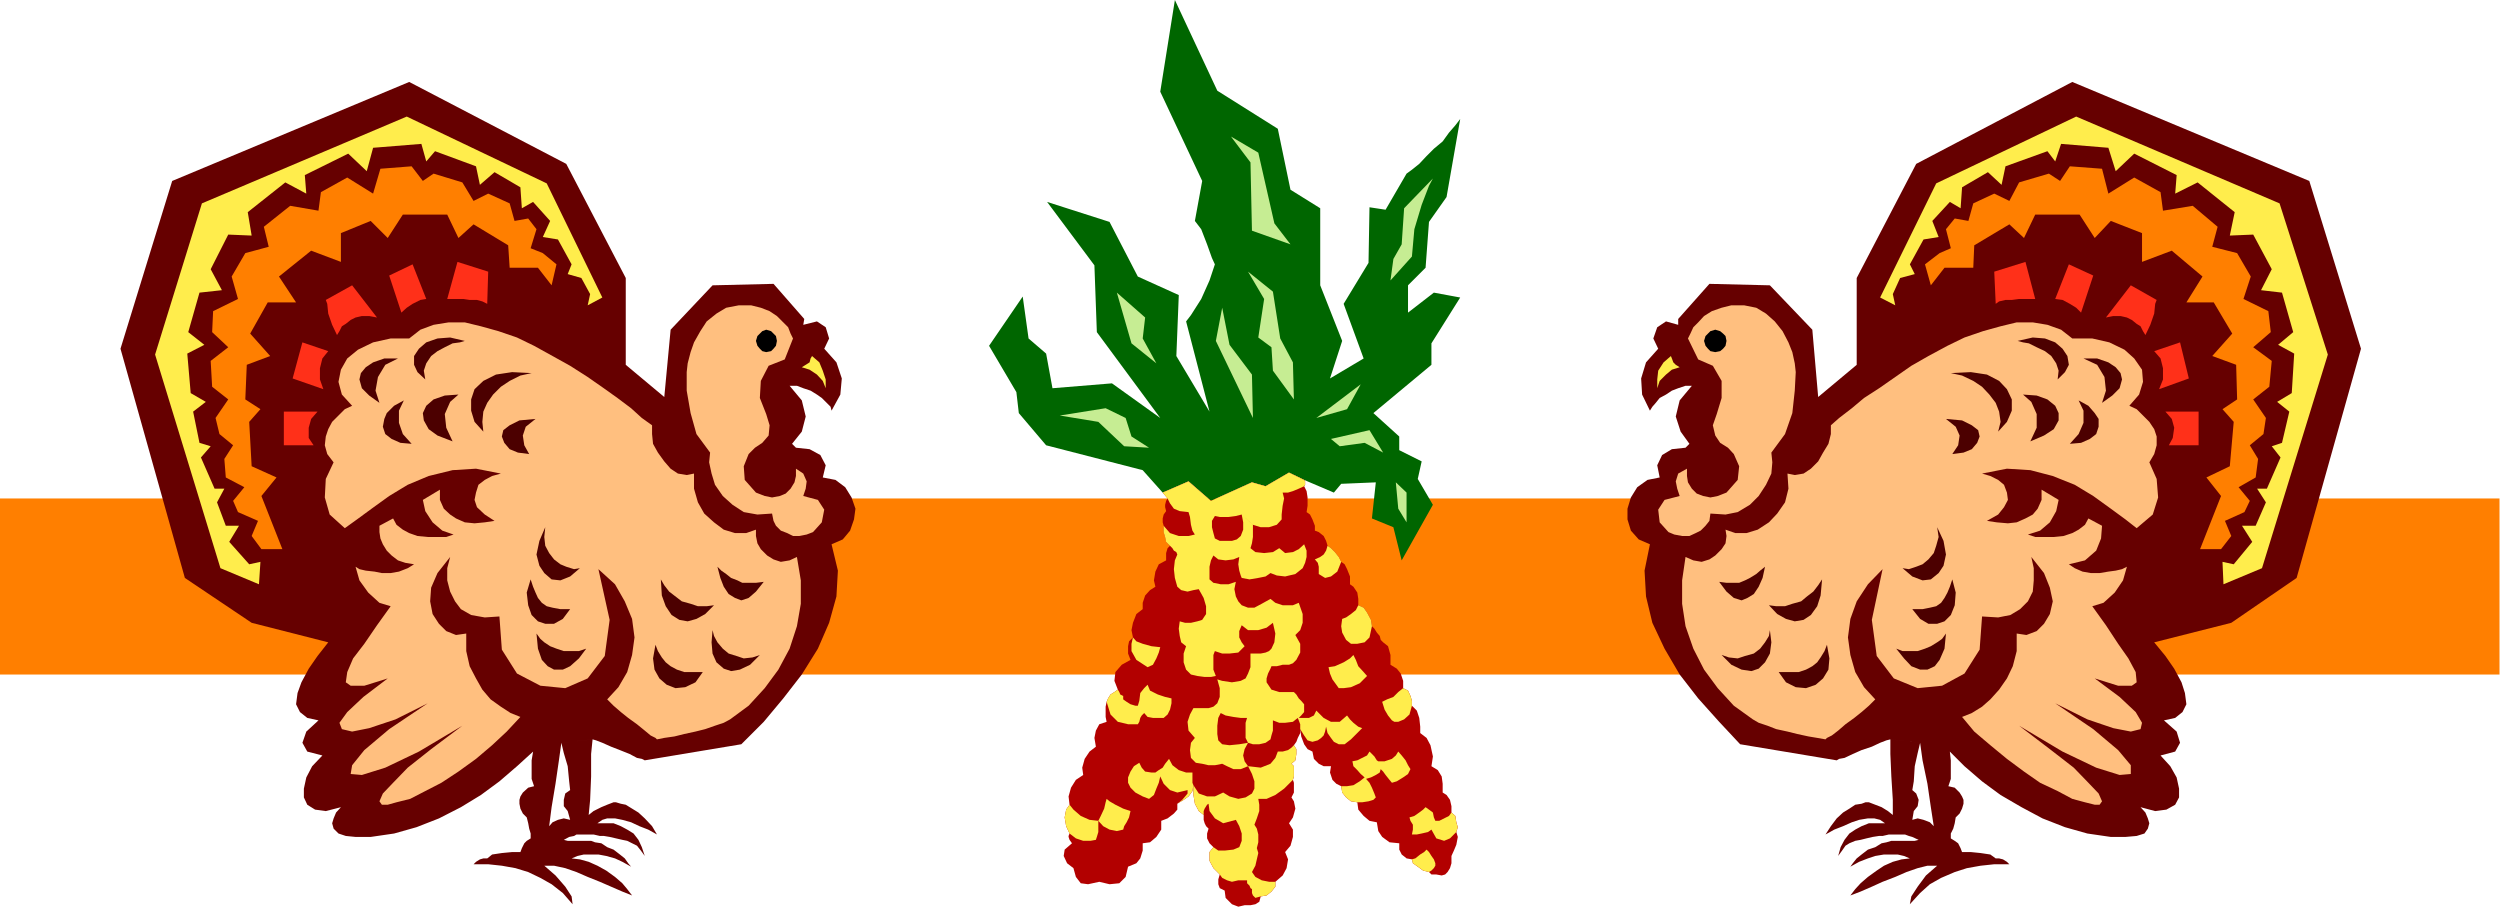 <?xml version="1.0" encoding="UTF-8" standalone="no"?>
<svg
   xmlns:ooo="http://xml.openoffice.org/svg/export"
   xmlns:dc="http://purl.org/dc/elements/1.1/"
   xmlns:cc="http://creativecommons.org/ns#"
   xmlns:rdf="http://www.w3.org/1999/02/22-rdf-syntax-ns#"
   xmlns:svg="http://www.w3.org/2000/svg"
   xmlns="http://www.w3.org/2000/svg"
   xmlns:sodipodi="http://sodipodi.sourceforge.net/DTD/sodipodi-0.dtd"
   xmlns:inkscape="http://www.inkscape.org/namespaces/inkscape"
   version="1.2"
   width="51.26mm"
   height="18.69mm"
   viewBox="0 0 5126 1869"
   preserveAspectRatio="xMidYMid"
   xml:space="preserve"
   id="svg221"
   sodipodi:docname="turkeys.svg"
   style="fill-rule:evenodd;stroke-width:28.222;stroke-linejoin:round"
   inkscape:version="0.92.5 (2060ec1f9f, 2020-04-08)"><sodipodi:namedview
   pagecolor="#ffffff"
   bordercolor="#666666"
   borderopacity="1"
   objecttolerance="10"
   gridtolerance="10"
   guidetolerance="10"
   inkscape:pageopacity="0"
   inkscape:pageshadow="2"
   inkscape:window-width="664"
   inkscape:window-height="487"
   id="namedview223"
   showgrid="false"
   inkscape:zoom="0.2102413"
   inkscape:cx="96.869292"
   inkscape:cy="35.300786"
   inkscape:window-x="0"
   inkscape:window-y="0"
   inkscape:window-maximized="0"
   inkscape:current-layer="svg221" />
 <defs
   class="ClipPathGroup"
   id="defs8">
  <clipPath
   id="presentation_clip_path"
   clipPathUnits="userSpaceOnUse">
   <rect
   x="0"
   y="0"
   width="21000"
   height="29700"
   id="rect2" />
  </clipPath>
  <clipPath
   id="presentation_clip_path_shrink"
   clipPathUnits="userSpaceOnUse">
   <rect
   x="21"
   y="29"
   width="20958"
   height="29641"
   id="rect5" />
  </clipPath>
 </defs>
 <defs
   class="TextShapeIndex"
   id="defs12">
  <g
   ooo:slide="id1"
   ooo:id-list="id3"
   id="g10" />
 </defs>
 <defs
   class="EmbeddedBulletChars"
   id="defs44">
  <g
   id="bullet-char-template-57356"
   transform="matrix(4.8828125e-4,0,0,-4.8828125e-4,0,0)">
   <path
   d="M 580,1141 1163,571 580,0 -4,571 Z"
   id="path14"
   inkscape:connector-curvature="0" />
  </g>
  <g
   id="bullet-char-template-57354"
   transform="matrix(4.8828125e-4,0,0,-4.8828125e-4,0,0)">
   <path
   d="M 8,1128 H 1137 V 0 H 8 Z"
   id="path17"
   inkscape:connector-curvature="0" />
  </g>
  <g
   id="bullet-char-template-10146"
   transform="matrix(4.8828125e-4,0,0,-4.8828125e-4,0,0)">
   <path
   d="M 174,0 602,739 174,1481 1456,739 Z M 1358,739 309,1346 659,739 Z"
   id="path20"
   inkscape:connector-curvature="0" />
  </g>
  <g
   id="bullet-char-template-10132"
   transform="matrix(4.8828125e-4,0,0,-4.8828125e-4,0,0)">
   <path
   d="M 2015,739 1276,0 H 717 l 543,543 H 174 v 393 h 1086 l -543,545 h 557 z"
   id="path23"
   inkscape:connector-curvature="0" />
  </g>
  <g
   id="bullet-char-template-10007"
   transform="matrix(4.8828125e-4,0,0,-4.8828125e-4,0,0)">
   <path
   d="m 0,-2 c -7,16 -16,29 -25,39 l 381,530 c -94,256 -141,385 -141,387 0,25 13,38 40,38 9,0 21,-2 34,-5 21,4 42,12 65,25 l 27,-13 111,-251 280,301 64,-25 24,25 c 21,-10 41,-24 62,-43 C 886,937 835,863 770,784 769,783 710,716 594,584 L 774,223 c 0,-27 -21,-55 -63,-84 l 16,-20 C 717,90 699,76 672,76 641,76 570,178 457,381 L 164,-76 c -22,-34 -53,-51 -92,-51 -42,0 -63,17 -64,51 -7,9 -10,24 -10,44 0,9 1,19 2,30 z"
   id="path26"
   inkscape:connector-curvature="0" />
  </g>
  <g
   id="bullet-char-template-10004"
   transform="matrix(4.8828125e-4,0,0,-4.8828125e-4,0,0)">
   <path
   d="M 285,-33 C 182,-33 111,30 74,156 52,228 41,333 41,471 c 0,78 14,145 41,201 34,71 87,106 158,106 53,0 88,-31 106,-94 l 23,-176 c 8,-64 28,-97 59,-98 l 735,706 c 11,11 33,17 66,17 42,0 63,-15 63,-46 V 965 c 0,-36 -10,-64 -30,-84 L 442,47 C 390,-6 338,-33 285,-33 Z"
   id="path29"
   inkscape:connector-curvature="0" />
  </g>
  <g
   id="bullet-char-template-9679"
   transform="matrix(4.8828125e-4,0,0,-4.8828125e-4,0,0)">
   <path
   d="M 813,0 C 632,0 489,54 383,161 276,268 223,411 223,592 c 0,181 53,324 160,431 106,107 249,161 430,161 179,0 323,-54 432,-161 108,-107 162,-251 162,-431 0,-180 -54,-324 -162,-431 C 1136,54 992,0 813,0 Z"
   id="path32"
   inkscape:connector-curvature="0" />
  </g>
  <g
   id="bullet-char-template-8226"
   transform="matrix(4.8828125e-4,0,0,-4.8828125e-4,0,0)">
   <path
   d="m 346,457 c -73,0 -137,26 -191,78 -54,51 -81,114 -81,188 0,73 27,136 81,188 54,52 118,78 191,78 73,0 134,-26 185,-79 51,-51 77,-114 77,-187 0,-75 -25,-137 -76,-188 -50,-52 -112,-78 -186,-78 z"
   id="path35"
   inkscape:connector-curvature="0" />
  </g>
  <g
   id="bullet-char-template-8211"
   transform="matrix(4.8828125e-4,0,0,-4.8828125e-4,0,0)">
   <path
   d="M -4,459 H 1135 V 606 H -4 Z"
   id="path38"
   inkscape:connector-curvature="0" />
  </g>
  <g
   id="bullet-char-template-61548"
   transform="matrix(4.8828125e-4,0,0,-4.8828125e-4,0,0)">
   <path
   d="m 173,740 c 0,163 58,303 173,419 116,115 255,173 419,173 163,0 302,-58 418,-173 116,-116 174,-256 174,-419 0,-163 -58,-303 -174,-418 C 1067,206 928,148 765,148 601,148 462,206 346,322 231,437 173,577 173,740 Z"
   id="path41"
   inkscape:connector-curvature="0" />
  </g>
 </defs>
 <g
   id="g49"
   transform="translate(-7937,-13915)">
  <g
   id="id2"
   class="Master_Slide">
   <g
   id="bg-id2"
   class="Background" />
   <g
   id="bo-id2"
   class="BackgroundObjects" />
  </g>
 </g>
 <g
   class="SlideGroup"
   id="g219"
   transform="translate(-7937,-13915)">
  <g
   id="g217">
   <g
   id="container-id1">
    <g
   id="id1"
   class="Slide"
   clip-path="url(#presentation_clip_path)">
     <g
   class="Page"
   id="g213">
      <g
   class="Graphic"
   id="g211">
       <g
   id="id3">
        <rect
   class="BoundingBox"
   x="7937"
   y="13915"
   width="5126"
   height="1869"
   id="rect51"
   style="fill:none;stroke:none" />
        <defs
   id="defs56">
         <clipPath
   id="clip_path_1"
   clipPathUnits="userSpaceOnUse">
          <path
   d="m 7937,13915 h 5125 v 1868 H 7937 Z"
   id="path53"
   inkscape:connector-curvature="0" />
         </clipPath>
        </defs>
        <g
   clip-path="url(#clip_path_1)"
   id="g208">
         <path
   d="m 13063,15298 v -361 H 7937 v 361 z"
   id="path58"
   inkscape:connector-curvature="0"
   style="fill:#ff7f00;stroke:none" />
         <path
   d="m 10346,13915 87,186 124,78 26,125 61,38 v 158 l 45,114 -25,77 69,-41 -41,-112 51,-84 2,-114 33,5 43,-74 11,-8 15,-12 15,-16 15,-15 18,-15 13,-18 13,-15 10,-13 -28,160 -36,51 -7,94 -36,36 v 56 l 53,-41 54,10 -59,94 v 44 l -119,99 53,48 v 28 l 46,23 -8,36 31,53 -64,114 -17,-68 -44,-18 8,-74 -71,3 -15,18 -61,-26 -31,-15 -48,28 -28,-8 -84,38 -46,-40 -53,23 -41,-46 -198,-51 -56,-66 -5,-43 -56,-95 69,-101 12,86 36,31 13,71 122,-10 99,71 -130,-176 -5,-137 -97,-130 128,41 58,112 84,38 -5,125 68,114 -48,-185 10,-13 21,-33 17,-38 11,-33 -6,-13 -10,-28 -12,-31 -13,-17 15,-82 -86,-183 z"
   id="path60"
   inkscape:connector-curvature="0"
   style="fill:#006600;stroke:none" />
         <path
   d="m 10611,14899 -31,-15 -48,28 -28,-8 -84,38 -46,-40 -53,23 10,12 -3,5 -2,8 v 5 l 2,8 -5,7 -2,8 v 8 l 2,7 v 13 l 3,10 2,10 8,8 -5,5 -3,10 v 10 5 l -15,8 -7,15 -3,18 3,13 -11,7 -10,11 -5,15 v 13 l -13,10 -7,18 -3,15 3,15 -8,8 -2,10 v 15 l 5,13 -18,10 -13,15 -2,18 7,18 -7,5 -8,5 -5,8 -3,7 -2,10 v 11 10 l 2,10 -15,5 -7,13 -3,15 3,18 -13,10 -10,15 -5,18 2,15 -15,10 -10,16 -5,18 2,17 -7,10 -3,16 3,18 7,15 -2,5 v 2 l 2,6 5,7 -15,13 -2,13 7,15 13,10 5,18 10,13 15,2 23,-5 21,5 20,-2 13,-13 5,-21 17,-7 8,-10 5,-16 v -15 l 15,-2 13,-11 10,-15 v -18 l 13,-5 13,-10 7,-8 v -12 l 13,-8 10,-7 8,-11 2,-12 v 20 l 3,18 8,15 10,8 v 10 l 2,7 3,6 5,5 -3,10 v 10 l 5,10 8,8 -8,10 v 18 l 8,15 13,13 -3,10 v 10 l 3,8 10,5 2,15 13,13 13,5 13,-3 h 12 l 10,-2 8,-5 3,-11 12,-2 10,-8 8,-10 v -10 l 15,-13 8,-15 3,-18 -6,-15 11,-13 5,-18 v -15 l -8,-13 8,-12 5,-18 -3,-15 -5,-8 5,-10 v -13 -7 l -2,-6 2,-7 v -10 -11 l -5,-5 8,-7 2,-13 v -10 l -5,-8 5,-7 3,-8 5,-10 v -8 l 2,15 6,16 7,10 10,5 3,15 10,10 10,5 h 15 l -2,13 5,15 8,8 10,5 2,13 8,10 10,8 13,2 2,15 11,13 12,10 15,3 3,18 8,12 15,11 20,2 v 13 l 5,10 10,8 11,2 2,8 10,7 11,8 12,3 5,5 h 10 l 11,2 7,-2 5,-5 5,-8 3,-10 v -15 l 5,-11 5,-12 3,-16 -3,-10 3,-10 -3,-10 -2,-13 -8,-7 v -13 l -3,-13 -7,-10 -8,-5 v -18 l -2,-15 -8,-13 -13,-8 3,-20 -5,-23 -8,-15 -13,-10 v -13 l -2,-18 -5,-15 -10,-10 v -10 l -3,-10 -5,-11 -10,-5 v -15 l -5,-15 -8,-10 -13,-8 v -20 l -5,-18 -10,-8 -5,-5 -2,-8 -6,-7 -5,-8 -5,-5 -2,-13 -8,-15 -7,-10 -11,-5 v -13 l -2,-13 -8,-12 -7,-5 v -16 l -6,-15 -5,-10 -7,-5 -5,-10 -8,-10 -8,-8 -7,-5 -3,-10 -5,-10 -10,-8 -8,-3 v -10 l -5,-13 -5,-10 -7,-5 2,-13 v -17 l -2,-13 -5,-10 2,-3 v -2 -5 z"
   id="path62"
   inkscape:connector-curvature="0"
   style="fill:#b20000;stroke:none" />
         <path
   d="m 10110,14767 94,-15 41,20 12,38 36,23 -51,-3 -53,-50 z"
   id="path64"
   inkscape:connector-curvature="0"
   style="fill:#c6ed93;stroke:none" />
         <path
   d="m 10227,14515 58,51 -5,43 28,51 -51,-41 z"
   id="path66"
   inkscape:connector-curvature="0"
   style="fill:#c6ed93;stroke:none" />
         <path
   d="m 10443,14546 15,76 46,61 2,89 -76,-158 z"
   id="path68"
   inkscape:connector-curvature="0"
   style="fill:#c6ed93;stroke:none" />
         <path
   d="m 10461,14195 56,33 33,145 33,43 -79,-28 -3,-140 z"
   id="path70"
   inkscape:connector-curvature="0"
   style="fill:#c6ed93;stroke:none" />
         <path
   d="m 10496,14472 51,41 15,96 26,49 2,76 -43,-59 -3,-48 -27,-20 12,-79 z"
   id="path72"
   inkscape:connector-curvature="0"
   style="fill:#c6ed93;stroke:none" />
         <path
   d="m 10636,14772 91,-69 -28,51 z"
   id="path74"
   inkscape:connector-curvature="0"
   style="fill:#c6ed93;stroke:none" />
         <path
   d="m 10666,14815 79,-18 28,46 -38,-20 -51,7 z"
   id="path76"
   inkscape:connector-curvature="0"
   style="fill:#c6ed93;stroke:none" />
         <path
   d="m 10799,14904 22,21 v 61 l -17,-28 z"
   id="path78"
   inkscape:connector-curvature="0"
   style="fill:#c6ed93;stroke:none" />
         <path
   d="m 10788,14490 6,-44 17,-30 5,-74 59,-61 -8,15 -15,39 -15,50 -5,56 z"
   id="path80"
   inkscape:connector-curvature="0"
   style="fill:#c6ed93;stroke:none" />
         <path
   d="m 10130,15624 -7,-15 -3,-18 3,-16 7,-10 8,10 15,13 18,8 18,2 5,-10 7,-15 3,-13 2,-7 6,5 12,7 16,8 15,5 -3,13 -5,10 -5,8 -2,7 -13,3 -15,-3 -13,-7 -10,-11 v 13 10 l -3,10 -2,6 -11,2 h -15 l -15,-5 z"
   id="path82"
   inkscape:connector-curvature="0"
   style="fill:#ffed4c;stroke:none" />
         <path
   d="m 10687,15067 -5,-10 -8,-10 -8,-8 -7,-5 -3,10 -5,8 -7,5 -11,5 6,7 2,8 v 8 7 l 13,8 12,-3 13,-10 z"
   id="path84"
   inkscape:connector-curvature="0"
   style="fill:#ffed4c;stroke:none" />
         <path
   d="m 10384,15525 v 20 l 3,18 8,15 10,8 v -8 l 2,-5 5,-8 3,-2 2,15 11,15 17,10 26,-7 7,13 5,15 v 15 l -5,13 -12,5 -18,2 h -13 l -10,-7 -8,10 v 18 l 8,15 13,13 5,7 10,5 10,3 13,-3 h 5 5 3 5 v 6 l 5,5 2,5 3,2 v 8 l 2,5 5,5 11,-3 12,-2 10,-8 8,-10 v -10 h -13 l -15,-3 -13,-7 -7,-10 7,-13 3,-13 3,-13 -3,-10 3,-12 v -16 l -3,-12 -5,-8 5,-13 5,-15 v -13 l -2,-12 h 17 l 18,-8 18,-13 18,-18 2,-7 v -10 -11 l -5,-5 8,-7 2,-13 v -10 l -5,-8 -5,5 -7,5 -11,3 h -10 l -5,13 -10,12 -20,8 -26,-3 8,16 5,15 v 15 l -5,10 -13,8 -15,3 -18,-5 -13,-8 -17,8 h -16 l -17,-6 z"
   id="path86"
   inkscape:connector-curvature="0"
   style="fill:#ffed4c;stroke:none" />
         <path
   d="m 10720,15560 -13,-2 -10,-8 -8,-10 -2,-13 h 12 l 13,-2 13,-8 10,-8 -8,-7 -7,-8 -8,-8 -2,-10 10,-2 10,-5 10,-5 5,-8 5,5 5,5 5,8 3,2 h 13 l 15,-5 8,-7 5,-8 7,8 8,10 5,10 5,8 -5,10 -10,7 -13,8 -10,3 -5,-6 -8,-10 -5,-7 -5,-5 -2,7 -8,5 -10,5 -10,3 7,8 5,10 5,12 3,8 -5,5 -10,3 -13,2 z"
   id="path88"
   inkscape:connector-curvature="0"
   style="fill:#ffed4c;stroke:none" />
         <path
   d="m 10867,15703 -12,-3 -11,-8 -10,-7 -2,-8 7,-2 10,-8 8,-5 5,-5 5,5 5,8 5,7 3,8 v 5 l -3,5 -5,5 z"
   id="path90"
   inkscape:connector-curvature="0"
   style="fill:#ffed4c;stroke:none" />
         <path
   d="m 10913,15581 8,7 2,13 3,10 -3,10 -13,13 -12,5 -16,-5 -10,-18 -7,5 -13,3 -10,2 h -10 l 2,-10 v -10 l -5,-8 -2,-7 10,-3 10,-7 8,-6 5,-5 7,5 8,6 2,10 3,7 h 8 l 10,-5 10,-5 z"
   id="path92"
   inkscape:connector-curvature="0"
   style="fill:#ffed4c;stroke:none" />
         <path
   d="m 10832,15362 v -10 l -3,-10 -5,-11 -10,-5 -10,8 -10,10 -13,5 -10,5 5,16 7,12 8,10 5,3 h 8 l 12,-5 11,-10 z"
   id="path94"
   inkscape:connector-curvature="0"
   style="fill:#ffed4c;stroke:none" />
         <path
   d="m 10750,15199 -2,-13 -8,-15 -7,-10 -11,-5 -5,10 -10,8 -10,7 -8,3 -2,15 2,13 8,15 10,8 h 13 l 15,-3 10,-10 z"
   id="path96"
   inkscape:connector-curvature="0"
   style="fill:#ffed4c;stroke:none" />
         <path
   d="m 10712,15258 5,10 5,13 11,12 7,8 -15,15 -18,8 -15,2 h -10 l -5,-7 -8,-11 -5,-12 -3,-13 13,-2 18,-8 13,-8 z"
   id="path98"
   inkscape:connector-curvature="0"
   style="fill:#ffed4c;stroke:none" />
         <path
   d="m 10483,14970 -12,3 -15,2 h -18 l -10,-2 -6,10 v 13 l 3,12 3,11 10,5 h 12 13 l 10,-3 8,-7 5,-13 v -15 l -3,-16 23,21 v 12 13 l -2,13 -3,10 10,8 18,2 18,-2 13,-8 12,10 16,-2 12,-6 11,-10 5,13 v 13 l -3,12 -5,11 -15,12 -21,5 -17,-2 -13,-5 -10,7 -15,3 -18,3 -16,-3 -2,-5 -3,-10 -2,-13 2,-15 -12,5 -16,2 -15,-2 -10,-8 -5,10 -3,13 v 15 11 l 8,7 15,3 h 16 l 15,-5 -3,15 3,15 5,10 7,8 13,5 h 13 l 15,-8 18,-10 10,8 15,5 h 21 l 12,-5 8,23 v 18 l -5,15 -10,10 10,18 v 18 l -8,15 -7,7 -8,3 h -13 l -12,3 h -11 l -2,5 -5,10 -3,10 v 8 l 10,15 16,5 h 18 12 l 5,5 5,8 5,5 6,7 v 8 8 l -6,7 -5,5 h 11 10 l 10,-5 5,-10 15,15 15,8 h 18 l 15,-13 6,8 7,7 10,8 8,3 -10,10 -13,13 -13,10 h -12 l -10,-5 -6,-8 -7,-10 -3,-13 -2,10 -3,8 -5,5 -7,5 -11,3 -10,-3 -7,-10 -8,-13 v -5 -5 l -3,-8 -2,-5 -10,8 -16,2 h -12 l -13,-5 v 11 10 l -3,10 -2,8 -10,7 -13,3 h -13 l -10,-3 -5,-10 v -15 -16 l 3,-10 h -13 l -15,-2 -16,-3 -10,-5 -5,10 -2,16 v 17 l 2,13 8,8 15,2 20,-2 18,-3 -7,13 -3,13 3,12 7,10 -15,6 h -15 l -13,-6 -10,-5 -15,3 h -13 l -13,-3 -13,-2 -10,-10 -2,-16 2,-15 8,-10 -13,-15 -2,-18 5,-15 7,-13 h 8 10 13 l 10,-3 8,-7 5,-13 v -18 l -5,-18 10,3 20,3 18,-3 10,-5 5,-10 5,-13 v -15 -13 h 10 11 l 10,-2 7,-3 5,-5 6,-13 2,-18 -5,-22 -13,10 -17,5 h -21 l -13,-10 -5,12 v 13 l 5,10 6,8 -13,13 -18,2 h -15 l -15,-5 -3,8 v 15 15 l 5,13 -10,2 h -13 l -15,-2 -13,-3 -10,-10 -5,-15 v -18 l 5,-15 -10,-8 -3,-13 -2,-15 2,-15 11,3 h 12 l 13,-3 10,-3 8,-12 v -16 l -5,-17 -10,-18 -11,2 -12,3 -13,-3 -8,-7 -5,-18 -2,-18 2,-18 5,-12 -2,-5 -5,-3 -3,-5 -5,-5 -8,-8 -2,-10 -3,-10 v -13 l 13,15 18,6 h 20 l 13,-3 -5,-8 -3,-12 -2,-16 -3,-10 -18,-2 -12,-5 -8,-11 -5,-10 -10,-12 53,-23 46,40 84,-38 28,8 48,-28 31,15 2,3 v 5 2 l -2,3 -11,5 -12,5 -10,3 h -11 l 3,12 -3,15 -2,18 v 10 l -10,11 -16,5 h -17 l -16,-5 z"
   id="path100"
   inkscape:connector-curvature="0"
   style="fill:#ffed4c;stroke:none" />
         <path
   d="m 10372,15535 -21,5 -15,-5 -13,-13 -7,-15 -3,13 -5,12 -5,13 -10,8 -13,-5 -15,-8 -10,-10 -5,-10 v -11 l 5,-12 7,-11 11,-7 5,10 7,8 13,2 h 8 l 7,-5 8,-5 5,-8 8,-10 7,13 13,10 15,5 h 13 v 8 5 8 l 2,5 -2,12 -8,11 -10,7 -13,8 10,-8 6,-7 5,-6 z"
   id="path102"
   inkscape:connector-curvature="0"
   style="fill:#ffed4c;stroke:none" />
         <path
   d="m 10260,15222 -3,13 v 15 l 10,18 23,15 11,-5 7,-13 5,-12 3,-11 -18,-2 -18,-5 -13,-5 z"
   id="path104"
   inkscape:connector-curvature="0"
   style="fill:#ffed4c;stroke:none" />
         <path
   d="m 10206,15354 3,-7 5,-8 8,-5 7,-5 3,5 2,5 6,3 v 7 l 7,5 8,5 10,3 h 5 l 3,-10 2,-16 8,-10 7,-7 5,12 16,8 15,5 13,3 v 10 l -3,13 -5,10 -8,7 h -10 -12 l -11,-2 -7,-8 -5,5 -3,5 -2,8 -3,5 h -20 l -21,-5 -15,-15 z"
   id="path106"
   inkscape:connector-curvature="0"
   style="fill:#ffed4c;stroke:none" />
         <path
   d="m 9175,15629 12,2 13,3 13,3 10,2 10,5 10,5 8,10 8,11 -6,-18 -7,-15 -10,-13 -13,-8 -13,-7 -15,-6 h -15 -18 l 10,-7 10,-3 h 16 l 15,3 18,5 17,8 18,7 18,10 -10,-17 -15,-16 -13,-12 -13,-8 -13,-8 -10,-2 -10,-3 h -5 l -13,5 -12,5 -16,8 -10,8 3,-31 2,-48 v -46 l 3,-30 -64,7 5,21 8,27 3,31 2,18 -10,7 -3,13 v 13 l 8,10 5,18 -13,-3 -12,3 -11,5 -7,8 5,-39 8,-48 7,-48 5,-36 64,-7 7,2 13,5 18,8 18,7 20,8 15,8 10,2 6,3 198,-33 46,-46 40,-48 38,-49 33,-53 23,-53 15,-54 3,-53 -13,-54 23,-10 15,-18 8,-23 3,-22 -8,-23 -13,-21 -20,-15 -26,-5 6,-25 -11,-21 -22,-12 -28,-3 -8,-8 20,-25 8,-31 -8,-33 -25,-30 h 15 l 13,5 15,5 13,8 10,7 10,10 8,8 2,8 18,-33 3,-33 -11,-33 -25,-28 10,-21 -7,-23 -18,-12 -28,7 2,-12 -63,-72 -125,3 -86,91 -13,138 -79,-66 v -178 l -122,-234 -322,-168 -486,203 -106,344 132,470 137,92 157,40 -22,28 -18,26 -15,28 -8,22 -3,23 8,16 15,12 23,5 -25,23 -8,23 10,18 31,8 -21,22 -12,23 -5,23 v 18 l 7,15 16,10 22,3 31,-8 -10,11 -5,12 -3,10 3,11 10,10 15,5 20,2 h 31 l 48,-7 46,-13 46,-18 45,-23 41,-25 38,-28 36,-31 33,-30 -3,18 v 20 18 l 5,15 -12,3 -11,10 -5,8 -2,7 v 8 l 2,10 5,10 8,8 3,12 2,11 3,10 v 10 l -8,5 -5,5 -5,10 -3,8 h -17 l -21,2 -20,3 -10,8 h -8 l -7,2 -8,5 -5,5 h 30 l 28,3 28,5 26,8 25,12 23,13 23,18 20,23 -2,-16 -13,-20 -20,-23 -23,-20 h 20 l 23,5 23,8 23,10 25,10 23,10 23,10 20,8 -10,-13 -10,-12 -15,-13 -18,-13 -18,-10 -18,-8 -18,-5 -17,-2 12,-5 13,-3 h 15 15 l 16,3 18,5 15,7 18,10 -6,-7 -7,-10 -10,-8 -13,-10 -13,-5 -12,-8 -13,-2 -8,-3 h -10 -20 -18 l -8,-2 11,-6 10,-2 5,-3 h 7 11 17 l 13,3 z"
   id="path108"
   inkscape:connector-curvature="0"
   style="fill:#660000;stroke:none" />
         <path
   d="m 9630,14711 v -18 l -6,-18 -7,-17 -15,-13 -3,5 -2,8 -8,5 -8,5 16,5 15,10 12,13 z"
   id="path110"
   inkscape:connector-curvature="0"
   style="fill:#ffed4c;stroke:none" />
         <path
   d="m 9563,14609 -5,-10 -5,-13 -10,-10 -13,-13 -15,-10 -18,-7 -20,-5 h -25 l -26,5 -20,12 -20,16 -13,20 -13,23 -7,20 -6,23 -2,18 v 38 l 8,46 12,43 28,38 -2,20 5,23 7,23 16,23 20,18 23,15 28,5 30,-2 3,15 5,10 10,10 13,5 12,6 h 13 l 15,-3 13,-5 18,-20 5,-26 -13,-20 -30,-8 5,-15 2,-15 -7,-16 -15,-10 v 15 l -3,13 -8,13 -10,10 -12,5 -16,3 -15,-3 -18,-7 -23,-26 -2,-28 10,-25 13,-13 15,-10 13,-15 2,-21 -7,-23 -13,-33 2,-35 16,-31 33,-13 z"
   id="path112"
   inkscape:connector-curvature="0"
   style="fill:#ffbf7f;stroke:none" />
         <path
   d="m 9571,15057 -15,7 -18,3 -15,-5 -13,-8 -13,-13 -7,-12 -3,-15 v -13 l -20,7 h -23 l -23,-7 -20,-15 -20,-18 -13,-23 -8,-28 v -31 l -15,3 -18,-3 -15,-10 -13,-15 -13,-18 -10,-18 -2,-20 v -18 l -21,-15 -22,-20 -28,-21 -28,-20 -33,-23 -36,-23 -36,-20 -38,-21 -35,-17 -38,-13 -36,-10 -33,-8 h -33 l -31,5 -27,10 -23,18 h -38 l -36,8 -31,15 -22,18 -13,23 -5,25 7,26 21,23 -15,7 -13,13 -13,13 -8,15 -5,15 -2,18 5,18 13,17 -16,34 -2,38 10,35 31,28 25,-18 30,-22 36,-26 38,-23 43,-18 49,-12 48,-3 51,10 -18,5 -15,8 -13,10 -5,16 -3,15 5,15 16,15 20,13 -20,3 -21,2 -20,-2 -18,-8 -12,-8 -13,-12 -8,-18 v -21 l -35,21 5,23 15,23 20,17 23,8 -15,5 h -20 -18 l -21,-2 -17,-6 -13,-7 -13,-10 -7,-13 -28,15 v 13 l 2,13 5,12 8,13 10,10 13,10 15,5 18,3 -13,8 -18,7 -17,3 h -18 l -15,-3 -18,-2 -13,-3 -8,-5 8,28 18,25 23,21 23,7 -28,39 -26,38 -23,30 -12,28 -3,21 10,7 h 28 l 48,-15 -50,38 -33,31 -16,22 5,13 21,5 35,-7 54,-18 66,-33 -79,53 -51,43 -25,31 -3,18 23,2 48,-15 69,-33 89,-53 -64,48 -48,38 -30,31 -21,22 -7,16 5,7 h 12 l 18,-5 28,-7 31,-16 33,-17 35,-23 36,-26 33,-28 30,-28 28,-30 -20,-8 -20,-13 -21,-15 -17,-20 -13,-23 -13,-25 -7,-31 v -36 l -21,3 -20,-8 -15,-15 -13,-20 -5,-26 2,-28 13,-30 26,-33 -6,23 v 25 l 6,23 10,20 12,16 21,12 28,5 30,-2 5,68 31,49 48,25 51,5 46,-20 35,-46 10,-74 -23,-104 34,31 20,35 15,36 5,38 -5,36 -10,35 -18,31 -23,25 13,13 15,13 15,12 18,13 16,13 12,10 10,5 3,3 15,-3 21,-3 20,-5 23,-5 20,-5 20,-7 18,-6 13,-7 38,-28 33,-36 28,-38 23,-43 15,-46 8,-46 v -48 z"
   id="path114"
   inkscape:connector-curvature="0"
   style="fill:#ffbf7f;stroke:none" />
         <path
   d="m 9172,14525 -114,-234 -287,-137 -420,178 -96,310 134,438 79,33 3,-46 -23,5 -41,-46 20,-33 h -27 l -18,-48 15,-28 h -20 l -28,-64 20,-23 -23,-7 -13,-64 26,-20 -31,-18 -7,-81 35,-18 -33,-26 23,-81 46,-5 -23,-43 36,-71 48,2 -8,-48 77,-61 43,23 -3,-38 89,-44 38,36 13,-48 99,-8 10,36 18,-21 84,31 8,38 30,-26 53,31 3,43 23,-13 35,39 -15,33 31,5 28,51 -8,20 28,8 18,33 -5,23 z"
   id="path116"
   inkscape:connector-curvature="0"
   style="fill:#ffed4c;stroke:none" />
         <path
   d="m 9068,14500 10,-43 -28,-23 -25,-10 12,-39 -17,-22 -28,5 -10,-36 -44,-20 -30,15 -23,-38 -59,-18 -22,15 -23,-30 -64,5 -15,51 -53,-33 -54,30 -5,38 -58,-10 -54,43 10,41 -48,13 -28,48 13,46 -51,25 -2,43 33,31 -36,28 3,53 33,26 -26,38 8,33 28,23 -18,28 3,38 38,20 -23,28 10,23 41,18 -13,31 20,27 h 43 l -43,-109 31,-38 -51,-23 -5,-91 23,-26 -31,-20 3,-71 48,-18 -41,-46 36,-64 h 58 l -35,-53 66,-53 61,23 v -59 l 61,-25 35,35 31,-48 h 91 l 23,48 31,-28 71,43 3,46 h 58 z"
   id="path118"
   inkscape:connector-curvature="0"
   style="fill:#ff7f00;stroke:none" />
         <path
   d="m 8938,14472 -63,-20 -21,76 h 3 8 10 12 l 13,2 h 15 l 11,3 10,5 z"
   id="path120"
   inkscape:connector-curvature="0"
   style="fill:#ff3019;stroke:none" />
         <path
   d="m 8811,14528 -28,-71 -48,23 25,76 11,-10 12,-8 16,-8 z"
   id="path122"
   inkscape:connector-curvature="0"
   style="fill:#ff3019;stroke:none" />
         <path
   d="m 8710,14566 -51,-66 -54,30 3,8 2,20 8,23 10,21 5,-8 5,-10 8,-5 10,-8 10,-5 13,-3 h 15 z"
   id="path124"
   inkscape:connector-curvature="0"
   style="fill:#ff3019;stroke:none" />
         <path
   d="m 8610,14635 -53,-18 -20,74 63,22 -7,-20 v -23 l 5,-20 z"
   id="path126"
   inkscape:connector-curvature="0"
   style="fill:#ff3019;stroke:none" />
         <path
   d="m 8588,14759 h -69 v 69 h 61 l -10,-15 v -21 l 5,-18 z"
   id="path128"
   inkscape:connector-curvature="0"
   style="fill:#ff3019;stroke:none" />
         <path
   d="m 9508,14637 -8,-2 -5,-5 -5,-6 -3,-10 3,-10 5,-5 5,-5 8,-3 10,3 5,5 5,5 2,10 -2,10 -5,6 -5,5 z"
   id="path130"
   inkscape:connector-curvature="0"
   style="fill:#000000;stroke:none" />
         <path
   d="m 9503,15108 -16,20 -15,13 -15,5 -13,-5 -13,-8 -10,-15 -7,-18 -6,-23 8,8 10,7 10,8 13,5 10,5 h 16 12 z"
   id="path132"
   inkscape:connector-curvature="0"
   style="fill:#4c0000;stroke:none" />
         <path
   d="m 9495,15258 -15,5 -18,2 -15,-5 -16,-5 -12,-10 -11,-13 -7,-13 -3,-12 -2,25 2,23 8,18 15,13 15,5 18,-3 21,-10 z"
   id="path134"
   inkscape:connector-curvature="0"
   style="fill:#4c0000;stroke:none" />
         <path
   d="m 9401,15156 -18,18 -18,10 -18,5 -17,-3 -16,-10 -12,-18 -8,-22 -2,-33 7,12 10,13 13,10 13,10 18,5 15,5 h 18 z"
   id="path136"
   inkscape:connector-curvature="0"
   style="fill:#4c0000;stroke:none" />
         <path
   d="m 9378,15293 -15,21 -21,10 -20,2 -18,-7 -15,-13 -10,-18 -3,-23 5,-28 5,13 8,13 8,10 10,8 13,7 15,5 h 18 z"
   id="path138"
   inkscape:connector-curvature="0"
   style="fill:#4c0000;stroke:none" />
         <path
   d="m 9106,15164 -15,20 -18,10 h -18 l -15,-5 -13,-13 -7,-20 -3,-26 8,-27 5,15 5,12 5,11 8,10 10,7 12,3 16,3 z"
   id="path140"
   inkscape:connector-curvature="0"
   style="fill:#4c0000;stroke:none" />
         <path
   d="m 9139,15245 -15,20 -18,16 -15,7 h -18 l -13,-7 -12,-13 -8,-23 -3,-31 8,11 8,7 12,8 13,5 15,5 h 16 15 z"
   id="path142"
   inkscape:connector-curvature="0"
   style="fill:#4c0000;stroke:none" />
         <path
   d="m 9055,14996 -12,28 -6,28 6,23 10,15 15,13 18,2 20,-8 20,-17 -12,2 -16,-5 -12,-5 -13,-10 -10,-13 -8,-15 -2,-18 z"
   id="path144"
   inkscape:connector-curvature="0"
   style="fill:#4c0000;stroke:none" />
         <path
   d="m 9035,14774 -33,3 -20,10 -13,10 -3,13 5,13 11,13 17,7 23,3 -10,-18 -3,-20 6,-18 z"
   id="path146"
   inkscape:connector-curvature="0"
   style="fill:#4c0000;stroke:none" />
         <path
   d="m 9027,14680 -40,-2 -33,5 -26,13 -18,17 -7,21 v 23 l 7,23 18,20 -2,-20 2,-21 8,-18 12,-17 16,-16 18,-12 22,-11 z"
   id="path148"
   inkscape:connector-curvature="0"
   style="fill:#4c0000;stroke:none" />
         <path
   d="m 8877,14724 -28,2 -23,8 -15,13 -7,15 2,15 10,18 18,13 31,12 -13,-28 -3,-28 11,-25 z"
   id="path150"
   inkscape:connector-curvature="0"
   style="fill:#4c0000;stroke:none" />
         <path
   d="m 8765,14736 -20,11 -15,15 -5,12 -3,16 5,15 13,10 18,8 23,2 -18,-20 -8,-23 v -25 z"
   id="path152"
   inkscape:connector-curvature="0"
   style="fill:#4c0000;stroke:none" />
         <path
   d="m 8890,14614 -30,-7 -26,2 -23,8 -15,13 -10,15 v 18 l 7,15 16,15 -3,-18 5,-15 10,-15 13,-10 15,-8 16,-8 15,-2 z"
   id="path154"
   inkscape:connector-curvature="0"
   style="fill:#4c0000;stroke:none" />
         <path
   d="m 8753,14650 h -28 l -23,8 -15,10 -10,12 -3,13 5,18 15,15 21,15 -8,-25 5,-28 15,-25 z"
   id="path156"
   inkscape:connector-curvature="0"
   style="fill:#4c0000;stroke:none" />
         <path
   d="m 11790,15629 -13,2 -13,3 -12,3 -11,2 -12,5 -8,5 -7,10 -8,11 5,-18 8,-15 10,-13 12,-8 13,-7 15,-6 h 16 17 l -10,-7 -12,-3 h -13 l -18,3 -15,5 -18,8 -18,7 -18,10 11,-17 12,-16 13,-12 13,-8 12,-8 13,-2 8,-3 h 7 l 13,5 13,5 13,8 10,8 v -31 l -3,-48 -2,-46 v -30 l 61,7 -5,21 -6,27 -2,31 -3,18 8,7 5,13 -2,13 -8,10 -3,18 11,-3 12,3 13,5 8,8 -6,-39 -7,-48 -10,-48 -5,-36 -61,-7 -8,2 -13,5 -17,8 -21,7 -18,8 -17,8 -11,2 -5,3 -198,-33 -43,-46 -43,-48 -38,-49 -31,-53 -25,-53 -13,-54 -3,-53 11,-54 -23,-10 -16,-18 -7,-23 v -22 l 7,-23 13,-21 21,-15 25,-5 -5,-25 10,-21 20,-12 28,-3 8,-8 -18,-25 -10,-31 8,-33 25,-30 h -13 l -15,5 -13,5 -12,8 -13,7 -8,10 -7,8 -5,8 -16,-33 -2,-33 10,-33 25,-28 -10,-21 8,-23 18,-12 25,7 v -12 l 64,-72 124,3 87,91 12,138 79,-66 v -178 l 122,-234 320,-168 486,203 106,344 -132,470 -134,92 -158,40 23,28 18,26 15,28 7,22 3,23 -8,16 -15,12 -23,5 26,23 7,23 -10,18 -30,8 20,22 13,23 5,23 v 18 l -8,15 -18,10 -23,3 -30,-8 10,11 5,12 3,10 -3,11 -7,10 -16,5 -23,2 h -30 l -48,-7 -46,-13 -46,-18 -43,-23 -43,-25 -38,-28 -36,-31 -30,-30 2,18 v 20 18 l -5,15 13,3 10,10 5,8 3,7 v 8 l -3,10 -5,10 -8,8 -2,12 -3,11 -5,10 v 10 l 8,5 7,5 5,10 3,8 h 18 l 20,2 20,3 11,8 h 7 l 8,2 8,5 5,5 h -31 l -28,3 -28,5 -25,8 -28,12 -23,13 -20,18 -21,23 3,-16 13,-20 17,-23 23,-20 h -20 l -20,5 -23,8 -23,10 -26,10 -22,10 -23,10 -21,8 10,-13 11,-12 15,-13 18,-13 15,-10 18,-8 18,-5 17,-2 -12,-5 -13,-3 h -13 -15 l -18,3 -15,5 -18,7 -18,10 5,-7 8,-10 10,-8 13,-10 15,-5 13,-8 10,-2 10,-3 h 10 21 17 l 8,-2 -13,-6 -7,-2 -8,-3 h -5 -10 -18 l -13,3 z"
   id="path158"
   inkscape:connector-curvature="0"
   style="fill:#660000;stroke:none" />
         <path
   d="m 11335,14711 v -18 l 2,-18 11,-17 15,-13 2,5 3,8 5,5 8,5 -16,5 -12,10 -13,13 z"
   id="path160"
   inkscape:connector-curvature="0"
   style="fill:#ffed4c;stroke:none" />
         <path
   d="m 11398,14609 5,-10 6,-13 10,-10 12,-13 16,-10 20,-7 20,-5 h 26 l 25,5 20,12 18,16 16,20 12,23 8,20 5,23 2,18 -2,38 -5,46 -15,43 -28,38 2,20 -2,23 -11,23 -15,23 -18,18 -25,15 -25,5 -31,-2 -2,15 -8,10 -10,10 -10,5 -13,6 h -15 l -16,-3 -12,-5 -18,-20 -3,-26 13,-20 31,-8 -5,-15 -3,-15 5,-16 18,-10 v 15 l 2,13 8,13 10,10 13,5 15,3 15,-3 18,-7 23,-26 3,-28 -11,-25 -12,-13 -16,-10 -10,-15 -5,-21 8,-23 10,-33 v -35 l -18,-31 -30,-13 z"
   id="path162"
   inkscape:connector-curvature="0"
   style="fill:#ffbf7f;stroke:none" />
         <path
   d="m 11393,15057 16,7 17,3 16,-5 12,-8 13,-13 8,-12 2,-15 -2,-13 20,7 h 23 l 23,-7 23,-15 17,-18 16,-23 7,-28 -2,-31 15,3 18,-3 15,-10 15,-15 10,-18 11,-18 5,-20 v -18 l 17,-15 26,-20 25,-21 31,-20 33,-23 33,-23 35,-20 39,-21 35,-17 38,-13 36,-10 33,-8 h 33 l 30,5 28,10 23,18 h 41 l 35,8 31,15 20,18 16,23 2,25 -8,26 -20,23 15,7 13,13 13,13 10,15 5,15 v 18 l -5,18 -10,17 15,34 3,38 -11,35 -33,28 -23,-18 -30,-22 -36,-26 -38,-23 -45,-18 -46,-12 -48,-3 -51,10 17,5 16,8 12,10 6,16 2,15 -8,15 -12,15 -23,13 20,3 23,2 18,-2 18,-8 15,-8 10,-12 8,-18 v -21 l 35,21 -5,23 -13,23 -20,17 -25,8 15,5 h 20 18 l 20,-2 18,-6 13,-7 13,-10 7,-13 28,15 -2,26 -10,25 -23,20 -33,8 12,8 16,7 17,3 h 18 l 18,-3 15,-2 13,-3 10,-5 -8,28 -17,25 -23,21 -23,7 28,39 25,38 21,30 15,28 2,21 -10,7 h -28 l -48,-15 51,38 33,31 13,22 -3,13 -20,5 -36,-7 -53,-18 -66,-33 78,53 51,43 26,31 v 18 l -23,2 -48,-15 -69,-33 -89,-53 63,48 49,38 30,31 21,22 7,16 -5,7 h -10 l -20,-5 -26,-7 -30,-16 -36,-17 -33,-23 -35,-26 -34,-28 -33,-28 -25,-30 20,-8 21,-13 17,-15 18,-20 16,-23 12,-25 8,-31 v -36 l 20,3 21,-8 15,-15 12,-20 6,-26 -6,-28 -12,-30 -26,-33 5,23 v 25 l -2,23 -10,20 -16,16 -20,12 -25,5 -33,-2 -5,68 -31,49 -46,25 -50,5 -49,-20 -35,-46 -10,-74 22,-104 -30,31 -23,35 -13,36 -5,38 5,36 10,35 18,31 23,25 -13,13 -15,13 -15,12 -18,13 -15,13 -13,10 -10,5 -3,3 -17,-3 -18,-3 -23,-5 -20,-5 -23,-5 -18,-7 -18,-6 -12,-7 -39,-28 -33,-36 -28,-38 -22,-43 -16,-46 -7,-46 v -48 z"
   id="path164"
   inkscape:connector-curvature="0"
   style="fill:#ffbf7f;stroke:none" />
         <path
   d="m 11792,14525 115,-234 287,-137 417,178 99,310 -135,438 -79,33 -2,-46 23,5 38,-46 -21,-33 h 28 l 21,-48 -18,-28 h 20 l 28,-64 -18,-23 21,-7 15,-64 -25,-20 30,-18 5,-81 -33,-18 31,-26 -23,-81 -43,-5 22,-43 -38,-71 -48,2 10,-48 -76,-61 -46,23 3,-38 -87,-44 -38,36 -15,-48 -97,-8 -12,36 -16,-21 -86,31 -8,38 -28,-26 -53,31 -3,43 -22,-13 -36,39 13,33 -31,5 -28,51 10,20 -30,8 -15,33 5,23 z"
   id="path166"
   inkscape:connector-curvature="0"
   style="fill:#ffed4c;stroke:none" />
         <path
   d="m 11896,14500 -12,-43 30,-23 23,-10 -10,-39 18,-22 28,5 10,-36 43,-20 31,15 20,-38 61,-18 23,15 20,-30 66,5 13,51 53,-33 54,30 5,38 61,-10 51,43 -11,41 51,13 28,48 -15,46 51,25 5,43 -36,31 38,28 -5,53 -33,26 26,38 -5,33 -28,23 17,28 -5,38 -35,20 23,28 -11,23 -40,18 13,31 -21,27 h -43 l 43,-109 -30,-38 48,-23 8,-91 -23,-26 30,-20 -2,-71 -49,-18 41,-46 -38,-64 h -56 l 33,-53 -63,-53 -61,23 v -59 l -64,-25 -33,35 -31,-48 h -91 l -23,48 -30,-28 -72,43 -2,46 h -59 z"
   id="path168"
   inkscape:connector-curvature="0"
   style="fill:#ff7f00;stroke:none" />
         <path
   d="m 12026,14472 64,-20 20,76 h -3 -7 -10 -13 l -15,2 h -13 l -13,3 -7,5 z"
   id="path170"
   inkscape:connector-curvature="0"
   style="fill:#ff3019;stroke:none" />
         <path
   d="m 12151,14528 28,-71 50,23 -25,76 -10,-10 -13,-8 -15,-8 z"
   id="path172"
   inkscape:connector-curvature="0"
   style="fill:#ff3019;stroke:none" />
         <path
   d="m 12255,14566 51,-66 53,30 -3,8 -2,20 -8,23 -10,21 -5,-8 -5,-10 -8,-5 -10,-8 -10,-5 -13,-3 h -15 z"
   id="path174"
   inkscape:connector-curvature="0"
   style="fill:#ff3019;stroke:none" />
         <path
   d="m 12354,14635 53,-18 18,74 -61,22 8,-20 v -23 l -5,-20 z"
   id="path176"
   inkscape:connector-curvature="0"
   style="fill:#ff3019;stroke:none" />
         <path
   d="m 12377,14759 h 68 v 69 h -61 l 8,-15 3,-21 -5,-18 z"
   id="path178"
   inkscape:connector-curvature="0"
   style="fill:#ff3019;stroke:none" />
         <path
   d="m 11454,14637 10,-2 6,-5 5,-6 2,-10 -2,-10 -5,-5 -6,-5 -10,-3 -10,3 -5,5 -5,5 -3,10 3,10 5,6 5,5 z"
   id="path180"
   inkscape:connector-curvature="0"
   style="fill:#000000;stroke:none" />
         <path
   d="m 11462,15108 15,20 15,13 16,5 12,-5 13,-8 10,-15 8,-18 5,-23 -10,8 -8,7 -13,8 -10,5 -12,5 h -13 -13 z"
   id="path182"
   inkscape:connector-curvature="0"
   style="fill:#4c0000;stroke:none" />
         <path
   d="m 11467,15258 15,5 18,2 15,-5 18,-5 13,-10 10,-13 8,-13 2,-12 3,25 -3,23 -10,18 -13,13 -15,5 -20,-3 -21,-10 z"
   id="path184"
   inkscape:connector-curvature="0"
   style="fill:#4c0000;stroke:none" />
         <path
   d="m 11564,15156 17,18 18,10 18,5 18,-3 15,-10 13,-18 7,-22 3,-33 -8,12 -10,13 -13,10 -12,10 -18,5 -15,5 h -18 z"
   id="path186"
   inkscape:connector-curvature="0"
   style="fill:#4c0000;stroke:none" />
         <path
   d="m 11584,15293 15,21 20,10 21,2 20,-7 15,-13 11,-18 2,-23 -5,-28 -5,13 -8,13 -7,10 -10,8 -13,7 -15,5 h -18 z"
   id="path188"
   inkscape:connector-curvature="0"
   style="fill:#4c0000;stroke:none" />
         <path
   d="m 11858,15164 16,20 17,10 h 18 l 15,-5 13,-13 8,-20 2,-26 -7,-27 -5,15 -5,12 -6,11 -7,10 -10,7 -13,3 -15,3 z"
   id="path190"
   inkscape:connector-curvature="0"
   style="fill:#4c0000;stroke:none" />
         <path
   d="m 11825,15245 16,20 15,16 18,7 h 15 l 15,-7 10,-13 10,-23 3,-31 -8,11 -10,7 -13,8 -12,5 -15,5 h -16 -15 z"
   id="path192"
   inkscape:connector-curvature="0"
   style="fill:#4c0000;stroke:none" />
         <path
   d="m 11909,14996 13,28 5,28 -5,23 -10,15 -16,13 -17,2 -21,-8 -20,-17 13,2 15,-5 13,-5 12,-10 11,-13 5,-15 5,-18 z"
   id="path194"
   inkscape:connector-curvature="0"
   style="fill:#4c0000;stroke:none" />
         <path
   d="m 11927,14774 33,3 20,10 13,10 3,13 -5,13 -11,13 -17,7 -23,3 12,-18 3,-20 -8,-18 z"
   id="path196"
   inkscape:connector-curvature="0"
   style="fill:#4c0000;stroke:none" />
         <path
   d="m 11937,14680 41,-2 33,5 25,13 16,17 10,21 v 23 l -10,23 -18,20 5,-20 -3,-21 -7,-18 -13,-17 -15,-16 -18,-12 -23,-11 z"
   id="path198"
   inkscape:connector-curvature="0"
   style="fill:#4c0000;stroke:none" />
         <path
   d="m 12085,14724 28,2 22,8 16,13 7,15 v 15 l -10,18 -20,13 -28,12 13,-28 v -28 l -11,-25 z"
   id="path200"
   inkscape:connector-curvature="0"
   style="fill:#4c0000;stroke:none" />
         <path
   d="m 12199,14736 20,11 13,15 8,12 v 16 l -5,15 -13,10 -18,8 -23,2 18,-20 10,-23 v -25 z"
   id="path202"
   inkscape:connector-curvature="0"
   style="fill:#4c0000;stroke:none" />
         <path
   d="m 12074,14614 31,-7 25,2 21,8 15,13 10,15 3,18 -8,15 -15,15 2,-18 -5,-15 -10,-15 -13,-10 -17,-8 -16,-8 -12,-2 z"
   id="path204"
   inkscape:connector-curvature="0"
   style="fill:#4c0000;stroke:none" />
         <path
   d="m 12209,14650 h 28 l 23,8 15,10 10,12 3,13 -5,18 -15,15 -21,15 8,-25 -3,-28 -15,-25 z"
   id="path206"
   inkscape:connector-curvature="0"
   style="fill:#4c0000;stroke:none" />
        </g>
       </g>
      </g>
     </g>
    </g>
   </g>
  </g>
 </g>
</svg>